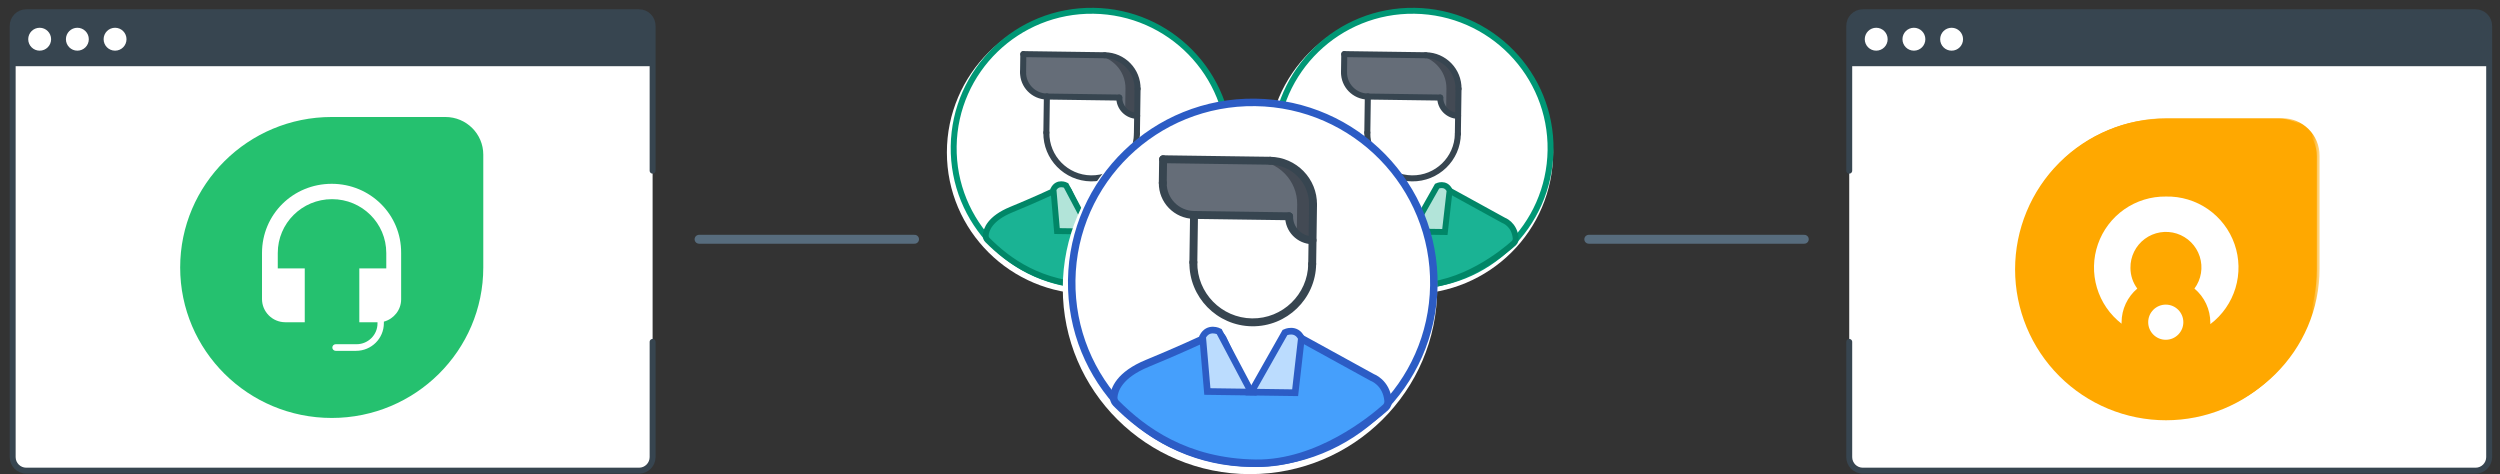 <svg width="232" height="44" viewBox="0 0 232 44" fill="none" xmlns="http://www.w3.org/2000/svg">
<rect x="0" y="0" width="232" height="44" fill="#333333" stroke="none"/>
<path fill-rule="evenodd" clip-rule="evenodd" d="M60.562 31.728V42.42C60.562 43.111 59.998 43.677 59.307 43.677H2.432C1.742 43.677 1.177 43.111 1.177 42.42V2.395C1.177 1.703 1.742 1.138 2.432 1.138H59.307C59.998 1.138 60.562 1.703 60.562 2.395V15.839" fill="white"/>
<path d="M60.562 31.728V42.42C60.562 43.111 59.998 43.677 59.307 43.677H2.432C1.742 43.677 1.177 43.111 1.177 42.42V2.395C1.177 1.703 1.742 1.138 2.432 1.138H59.307C59.998 1.138 60.562 1.703 60.562 2.395V15.839" stroke="#374550" stroke-width="0.55" stroke-linecap="round" stroke-linejoin="round"/>
<path fill-rule="evenodd" clip-rule="evenodd" d="M60.562 6.141H1.177V2.22C1.177 1.623 1.661 1.138 2.258 1.138H59.481C60.078 1.138 60.562 1.623 60.562 2.22V6.141Z" fill="#374550"/>
<path fill-rule="evenodd" clip-rule="evenodd" d="M4.743 3.639C4.743 4.227 4.267 4.702 3.681 4.702C3.094 4.702 2.619 4.227 2.619 3.639C2.619 3.052 3.094 2.576 3.681 2.576C4.267 2.576 4.743 3.052 4.743 3.639Z" fill="white"/>
<path fill-rule="evenodd" clip-rule="evenodd" d="M8.241 3.639C8.241 4.227 7.766 4.702 7.179 4.702C6.593 4.702 6.117 4.227 6.117 3.639C6.117 3.052 6.593 2.576 7.179 2.576C7.766 2.576 8.241 3.052 8.241 3.639Z" fill="white"/>
<path fill-rule="evenodd" clip-rule="evenodd" d="M11.74 3.639C11.74 4.227 11.264 4.702 10.678 4.702C10.091 4.702 9.616 4.227 9.616 3.639C9.616 3.052 10.091 2.576 10.678 2.576C11.264 2.576 11.74 3.052 11.74 3.639Z" fill="white"/>
<path fill-rule="evenodd" clip-rule="evenodd" d="M30.784 38.786C23.02 38.786 16.72 32.53 16.72 24.821C16.72 17.113 23.02 10.857 30.784 10.857H41.333C43.274 10.857 44.849 12.421 44.849 14.348V24.821C44.849 32.53 38.548 38.786 30.784 38.786Z" fill="#25C16F"/>
<path fill-rule="evenodd" clip-rule="evenodd" d="M30.784 17.057C27.184 17.057 24.314 19.906 24.314 23.481V27.754C24.314 28.927 25.271 29.904 26.48 29.904H28.281V24.905H25.777V23.481C25.777 20.716 28.027 18.482 30.812 18.482C33.597 18.482 35.847 20.716 35.847 23.481V24.905H33.344V29.904H35.032V30.016C35.032 31.078 34.16 31.943 33.091 31.943H31.15C30.981 31.943 30.84 32.083 30.84 32.25C30.84 32.418 30.981 32.558 31.15 32.558H33.035C34.469 32.558 35.623 31.412 35.623 29.988V29.849C36.551 29.597 37.226 28.759 37.226 27.782V23.481C37.254 19.906 34.357 17.057 30.784 17.057Z" fill="white"/>
<path fill-rule="evenodd" clip-rule="evenodd" d="M230.994 31.728V42.42C230.994 43.111 230.429 43.677 229.739 43.677H172.864C172.174 43.677 171.609 43.111 171.609 42.42V2.395C171.609 1.703 172.174 1.138 172.864 1.138H229.739C230.429 1.138 230.994 1.703 230.994 2.395V15.839" fill="white"/>
<path d="M171.609 31.728V42.42C171.609 43.111 172.174 43.677 172.864 43.677H229.739C230.429 43.677 230.994 43.111 230.994 42.42V2.395C230.994 1.703 230.429 1.138 229.739 1.138H172.864C172.174 1.138 171.609 1.703 171.609 2.395V15.839" stroke="#374550" stroke-width="0.55" stroke-linecap="round" stroke-linejoin="round"/>
<path fill-rule="evenodd" clip-rule="evenodd" d="M230.994 6.141H171.609V2.22C171.609 1.623 172.093 1.138 172.69 1.138H229.913C230.51 1.138 230.994 1.623 230.994 2.22V6.141Z" fill="#374550"/>
<path fill-rule="evenodd" clip-rule="evenodd" d="M175.174 3.639C175.174 4.227 174.699 4.702 174.112 4.702C173.526 4.702 173.05 4.227 173.05 3.639C173.05 3.052 173.526 2.576 174.112 2.576C174.699 2.576 175.174 3.052 175.174 3.639Z" fill="white"/>
<path fill-rule="evenodd" clip-rule="evenodd" d="M178.673 3.639C178.673 4.227 178.197 4.702 177.611 4.702C177.024 4.702 176.549 4.227 176.549 3.639C176.549 3.052 177.024 2.576 177.611 2.576C178.197 2.576 178.673 3.052 178.673 3.639Z" fill="white"/>
<path fill-rule="evenodd" clip-rule="evenodd" d="M182.171 3.639C182.171 4.227 181.696 4.702 181.109 4.702C180.523 4.702 180.047 4.227 180.047 3.639C180.047 3.052 180.523 2.576 181.109 2.576C181.696 2.576 182.171 3.052 182.171 3.639Z" fill="white"/>
<mask id="mask0" mask-type="alpha" maskUnits="userSpaceOnUse" x="187" y="10" width="29" height="29">
<path d="M187.151 10.957H215.261V38.768H187.151V10.957Z" fill="white"/>
</mask>
<g mask="url(#mask0)">
<path fill-rule="evenodd" clip-rule="evenodd" d="M201.165 10.957H211.716C213.695 10.957 215.261 12.506 215.261 14.463V24.903C215.261 32.569 208.996 38.768 201.248 38.768H201.165C193.417 38.768 187.152 32.569 187.152 24.903C187.069 17.236 193.334 11.038 201.083 10.957H201.165Z" fill="#FFA800"/>
</g>
<path fill-rule="evenodd" clip-rule="evenodd" d="M201.33 17.889C202.877 17.889 204.133 19.13 204.133 20.662C204.133 22.194 202.877 23.435 201.33 23.435C199.782 23.435 198.528 22.194 198.528 20.662C198.528 19.13 199.782 17.889 201.33 17.889Z" fill="white"/>
<path d="M64.872 22.203H84.871" stroke="#576C7D" stroke-width="0.825" stroke-linecap="round"/>
<path d="M147.439 22.203H167.438" stroke="#576C7D" stroke-width="0.825" stroke-linecap="round"/>
<path d="M101.108 27.286C108.419 27.286 114.345 21.401 114.345 14.143C114.345 6.884 108.419 1 101.108 1C93.797 1 87.871 6.884 87.871 14.143C87.871 21.401 93.797 27.286 101.108 27.286Z" fill="white"/>
<path fill-rule="evenodd" clip-rule="evenodd" d="M114.107 13.936C114.007 20.981 108.195 26.611 101.125 26.511C94.054 26.412 88.403 20.621 88.502 13.577C88.602 6.532 94.415 0.902 101.485 1.001C108.555 1.101 114.207 6.891 114.107 13.936Z" stroke="#009775" stroke-width="0.55"/>
<path fill-rule="evenodd" clip-rule="evenodd" d="M91.637 22.276C91.518 22.157 91.461 21.995 91.474 21.827C91.512 21.323 91.852 20.272 93.852 19.451C95.833 18.638 97.61 17.821 98.437 17.435C98.714 17.304 99.041 17.416 99.184 17.686L100.737 21.017C100.94 21.402 101.483 21.428 101.722 21.064L103.68 17.715C103.844 17.466 104.173 17.384 104.436 17.528L109.747 20.447C109.747 20.447 110.748 20.795 110.871 22.087C110.889 22.272 110.824 22.454 110.685 22.578C109.783 23.383 105.921 26.579 101.512 26.517C96.6 26.447 93.558 24.204 91.637 22.276Z" fill="#1AB394"/>
<path fill-rule="evenodd" clip-rule="evenodd" d="M91.637 22.276C91.518 22.157 91.461 21.995 91.474 21.827C91.512 21.323 91.852 20.272 93.852 19.451C95.833 18.638 97.61 17.821 98.437 17.435C98.714 17.304 99.041 17.416 99.184 17.686L100.737 21.017C100.94 21.402 101.483 21.428 101.722 21.064L103.68 17.715C103.844 17.466 104.173 17.384 104.436 17.528L109.747 20.447C109.747 20.447 110.748 20.795 110.871 22.087C110.889 22.272 110.824 22.454 110.685 22.578C109.783 23.383 105.921 26.579 101.512 26.517C96.6 26.447 93.558 24.204 91.637 22.276Z" stroke="#018667" stroke-width="0.55" stroke-linecap="round" stroke-linejoin="round"/>
<path fill-rule="evenodd" clip-rule="evenodd" d="M97.759 17.573L98.092 21.443L101.195 21.487L98.928 17.203C98.928 17.203 98.157 16.805 97.759 17.573Z" fill="#B2E4D9"/>
<path fill-rule="evenodd" clip-rule="evenodd" d="M97.759 17.573L98.092 21.443L101.195 21.487L98.928 17.203C98.928 17.203 98.157 16.805 97.759 17.573Z" stroke="#018667" stroke-width="0.55"/>
<path fill-rule="evenodd" clip-rule="evenodd" d="M104.741 17.671L104.299 21.53L101.195 21.486L103.583 17.268C103.583 17.268 104.364 16.892 104.741 17.671Z" fill="#B2E4D9"/>
<path fill-rule="evenodd" clip-rule="evenodd" d="M104.741 17.671L104.299 21.53L101.195 21.486L103.583 17.268C103.583 17.268 104.364 16.892 104.741 17.671Z" stroke="#018667" stroke-width="0.55"/>
<path fill-rule="evenodd" clip-rule="evenodd" d="M105.565 8.24L105.529 10.752C104.599 10.738 103.86 9.98 103.872 9.054L97.15 8.959C95.912 8.942 94.924 7.931 94.942 6.696L94.965 5.021L95.245 5.025L102.527 5.127C104.227 5.151 105.589 6.546 105.565 8.24Z" fill="#656D78"/>
<path fill-rule="evenodd" clip-rule="evenodd" d="M102.527 5.127L101.407 5.112C103.107 5.136 104.468 6.53 104.445 8.224L104.415 10.308C104.709 10.577 105.098 10.745 105.529 10.751L105.565 8.24C105.589 6.547 104.227 5.151 102.527 5.127Z" fill="#434A54"/>
<path fill-rule="evenodd" clip-rule="evenodd" d="M101.241 16.832C98.77 16.798 96.788 14.766 96.823 12.304C96.825 12.15 96.952 12.027 97.107 12.029C97.262 12.031 97.385 12.158 97.383 12.312C97.353 14.466 99.087 16.244 101.249 16.273C103.411 16.304 105.195 14.576 105.225 12.422C105.228 12.268 105.355 12.145 105.51 12.147C105.665 12.149 105.788 12.276 105.785 12.43C105.751 14.892 103.712 16.866 101.241 16.832Z" fill="#374550"/>
<path fill-rule="evenodd" clip-rule="evenodd" d="M97.099 12.587C96.944 12.585 96.821 12.458 96.823 12.304L96.871 8.955C96.873 8.801 96.999 8.678 97.155 8.68C97.309 8.682 97.433 8.809 97.43 8.963L97.383 12.312C97.381 12.466 97.254 12.589 97.099 12.587Z" fill="#374550"/>
<path fill-rule="evenodd" clip-rule="evenodd" d="M105.502 12.705C105.347 12.703 105.223 12.576 105.225 12.422L105.285 8.236C105.287 8.082 105.414 7.958 105.568 7.961C105.724 7.963 105.847 8.089 105.845 8.244L105.785 12.43C105.783 12.584 105.657 12.707 105.502 12.705Z" fill="#374550"/>
<path fill-rule="evenodd" clip-rule="evenodd" d="M105.561 8.519C105.406 8.517 105.282 8.39 105.284 8.236C105.306 6.697 104.068 5.428 102.523 5.406C102.368 5.404 102.245 5.277 102.247 5.123C102.25 4.97 102.376 4.846 102.531 4.848C104.384 4.874 105.871 6.398 105.845 8.244C105.843 8.398 105.716 8.521 105.561 8.519Z" fill="#374550"/>
<path fill-rule="evenodd" clip-rule="evenodd" d="M105.525 11.031C104.444 11.016 103.577 10.127 103.592 9.05C103.595 8.896 103.721 8.772 103.876 8.774C104.032 8.777 104.155 8.903 104.152 9.058C104.142 9.827 104.761 10.461 105.533 10.472C105.688 10.475 105.811 10.601 105.809 10.755C105.807 10.909 105.68 11.033 105.525 11.031Z" fill="#374550"/>
<path fill-rule="evenodd" clip-rule="evenodd" d="M97.147 9.239C95.756 9.219 94.642 8.076 94.661 6.691C94.663 6.537 94.79 6.414 94.945 6.416C95.1 6.418 95.224 6.545 95.222 6.699C95.206 7.776 96.073 8.665 97.155 8.68C97.309 8.682 97.433 8.809 97.43 8.963C97.428 9.117 97.301 9.241 97.147 9.239Z" fill="#374550"/>
<path fill-rule="evenodd" clip-rule="evenodd" d="M102.524 5.406L94.961 5.3C94.806 5.298 94.682 5.171 94.684 5.017C94.687 4.863 94.814 4.74 94.969 4.742L102.532 4.848C102.686 4.851 102.809 4.977 102.807 5.131C102.805 5.285 102.678 5.408 102.524 5.406Z" fill="#374550"/>
<path fill-rule="evenodd" clip-rule="evenodd" d="M94.937 6.974C94.783 6.972 94.659 6.846 94.661 6.692L94.685 5.017C94.687 4.863 94.814 4.74 94.969 4.742C95.124 4.744 95.247 4.871 95.245 5.025L95.222 6.699C95.219 6.853 95.092 6.976 94.937 6.974Z" fill="#374550"/>
<path fill-rule="evenodd" clip-rule="evenodd" d="M103.869 9.333L97.147 9.238C96.992 9.236 96.868 9.11 96.871 8.955C96.873 8.801 96.999 8.678 97.154 8.68L103.877 8.774C104.032 8.776 104.154 8.903 104.152 9.058C104.15 9.211 104.024 9.335 103.869 9.333Z" fill="#374550"/>
<path d="M130.892 27.286C138.203 27.286 144.13 21.401 144.13 14.143C144.13 6.884 138.203 1 130.892 1C123.581 1 117.655 6.884 117.655 14.143C117.655 21.401 123.581 27.286 130.892 27.286Z" fill="white"/>
<path fill-rule="evenodd" clip-rule="evenodd" d="M143.891 13.936C143.791 20.981 137.979 26.611 130.909 26.511C123.838 26.412 118.187 20.621 118.286 13.577C118.387 6.532 124.199 0.902 131.269 1.001C138.34 1.101 143.991 6.891 143.891 13.936Z" stroke="#009775" stroke-width="0.55"/>
<path fill-rule="evenodd" clip-rule="evenodd" d="M121.421 22.276C121.302 22.157 121.245 21.995 121.258 21.827C121.296 21.323 121.636 20.272 123.636 19.451C125.617 18.638 127.394 17.821 128.221 17.435C128.498 17.304 128.825 17.416 128.969 17.686L130.521 21.017C130.724 21.402 131.268 21.428 131.507 21.064L133.464 17.715C133.629 17.466 133.958 17.384 134.22 17.528L139.531 20.447C139.531 20.447 140.532 20.795 140.656 22.087C140.673 22.272 140.608 22.454 140.469 22.578C139.567 23.383 135.705 26.579 131.297 26.517C126.384 26.447 123.343 24.204 121.421 22.276Z" fill="#1AB394"/>
<path fill-rule="evenodd" clip-rule="evenodd" d="M121.421 22.276C121.302 22.157 121.245 21.995 121.258 21.827C121.296 21.323 121.636 20.272 123.636 19.451C125.617 18.638 127.394 17.821 128.221 17.435C128.498 17.304 128.825 17.416 128.969 17.686L130.521 21.017C130.724 21.402 131.268 21.428 131.507 21.064L133.464 17.715C133.629 17.466 133.958 17.384 134.22 17.528L139.531 20.447C139.531 20.447 140.532 20.795 140.656 22.087C140.673 22.272 140.608 22.454 140.469 22.578C139.567 23.383 135.705 26.579 131.297 26.517C126.384 26.447 123.343 24.204 121.421 22.276Z" stroke="#018667" stroke-width="0.55" stroke-linecap="round" stroke-linejoin="round"/>
<path fill-rule="evenodd" clip-rule="evenodd" d="M127.543 17.573L127.876 21.443L130.98 21.487L128.712 17.203C128.712 17.203 127.941 16.805 127.543 17.573Z" fill="#B2E4D9"/>
<path fill-rule="evenodd" clip-rule="evenodd" d="M127.543 17.573L127.876 21.443L130.98 21.487L128.712 17.203C128.712 17.203 127.941 16.805 127.543 17.573Z" stroke="#018667" stroke-width="0.55"/>
<path fill-rule="evenodd" clip-rule="evenodd" d="M134.526 17.671L134.084 21.53L130.979 21.486L133.367 17.268C133.367 17.268 134.149 16.892 134.526 17.671Z" fill="#B2E4D9"/>
<path fill-rule="evenodd" clip-rule="evenodd" d="M134.526 17.671L134.084 21.53L130.979 21.486L133.367 17.268C133.367 17.268 134.149 16.892 134.526 17.671Z" stroke="#018667" stroke-width="0.55"/>
<path fill-rule="evenodd" clip-rule="evenodd" d="M135.349 8.24L135.313 10.752C134.384 10.738 133.644 9.98 133.656 9.054L126.934 8.959C125.697 8.942 124.708 7.931 124.726 6.696L124.749 5.021L125.029 5.025L132.311 5.127C134.012 5.151 135.373 6.546 135.349 8.24Z" fill="#656D78"/>
<path fill-rule="evenodd" clip-rule="evenodd" d="M132.311 5.127L131.191 5.112C132.891 5.136 134.252 6.53 134.229 8.224L134.199 10.308C134.493 10.577 134.882 10.745 135.313 10.751L135.349 8.24C135.373 6.547 134.011 5.151 132.311 5.127Z" fill="#434A54"/>
<path fill-rule="evenodd" clip-rule="evenodd" d="M131.025 16.832C128.554 16.798 126.572 14.766 126.607 12.304C126.61 12.15 126.736 12.027 126.891 12.029C127.046 12.031 127.17 12.158 127.167 12.312C127.137 14.466 128.871 16.244 131.033 16.273C133.196 16.304 134.979 14.576 135.01 12.422C135.012 12.268 135.139 12.145 135.294 12.147C135.449 12.149 135.572 12.276 135.57 12.43C135.535 14.892 133.497 16.866 131.025 16.832Z" fill="#374550"/>
<path fill-rule="evenodd" clip-rule="evenodd" d="M126.883 12.587C126.728 12.585 126.605 12.458 126.607 12.304L126.655 8.955C126.657 8.801 126.783 8.678 126.939 8.68C127.093 8.682 127.217 8.809 127.215 8.963L127.167 12.312C127.165 12.466 127.038 12.589 126.883 12.587Z" fill="#374550"/>
<path fill-rule="evenodd" clip-rule="evenodd" d="M135.286 12.705C135.131 12.703 135.008 12.576 135.01 12.422L135.069 8.236C135.071 8.082 135.198 7.958 135.353 7.961C135.508 7.963 135.632 8.089 135.629 8.244L135.57 12.43C135.567 12.584 135.441 12.707 135.286 12.705Z" fill="#374550"/>
<path fill-rule="evenodd" clip-rule="evenodd" d="M135.345 8.519C135.19 8.517 135.066 8.39 135.069 8.236C135.091 6.697 133.852 5.428 132.308 5.406C132.152 5.404 132.029 5.277 132.031 5.123C132.034 4.97 132.161 4.846 132.316 4.848C134.168 4.874 135.655 6.398 135.629 8.244C135.627 8.398 135.5 8.521 135.345 8.519Z" fill="#374550"/>
<path fill-rule="evenodd" clip-rule="evenodd" d="M135.31 11.031C134.228 11.016 133.361 10.127 133.377 9.05C133.379 8.896 133.505 8.772 133.66 8.774C133.816 8.777 133.939 8.903 133.937 9.058C133.926 9.827 134.545 10.461 135.318 10.472C135.473 10.475 135.595 10.601 135.593 10.755C135.591 10.909 135.465 11.033 135.31 11.031Z" fill="#374550"/>
<path fill-rule="evenodd" clip-rule="evenodd" d="M126.931 9.239C125.541 9.219 124.426 8.076 124.445 6.691C124.448 6.537 124.575 6.414 124.729 6.416C124.884 6.418 125.008 6.545 125.006 6.699C124.99 7.776 125.858 8.665 126.939 8.68C127.093 8.682 127.217 8.809 127.215 8.963C127.212 9.117 127.085 9.241 126.931 9.239Z" fill="#374550"/>
<path fill-rule="evenodd" clip-rule="evenodd" d="M132.308 5.406L124.745 5.3C124.59 5.298 124.467 5.171 124.469 5.017C124.471 4.863 124.599 4.74 124.753 4.742L132.316 4.848C132.47 4.851 132.594 4.977 132.591 5.131C132.589 5.285 132.462 5.408 132.308 5.406Z" fill="#374550"/>
<path fill-rule="evenodd" clip-rule="evenodd" d="M124.721 6.974C124.567 6.972 124.443 6.846 124.445 6.692L124.469 5.017C124.471 4.863 124.598 4.74 124.753 4.742C124.908 4.744 125.032 4.871 125.029 5.025L125.006 6.699C125.004 6.853 124.876 6.976 124.721 6.974Z" fill="#374550"/>
<path fill-rule="evenodd" clip-rule="evenodd" d="M133.653 9.333L126.931 9.238C126.776 9.236 126.653 9.11 126.655 8.955C126.657 8.801 126.783 8.678 126.939 8.68L133.661 8.774C133.816 8.776 133.939 8.903 133.937 9.058C133.934 9.211 133.808 9.335 133.653 9.333Z" fill="#374550"/>
<path d="M116 44C125.595 44 133.374 36.277 133.374 26.75C133.374 17.223 125.595 9.5 116 9.5C106.405 9.5 98.626 17.223 98.626 26.75C98.626 36.277 106.405 44 116 44Z" fill="white"/>
<path fill-rule="evenodd" clip-rule="evenodd" d="M133.061 26.479C132.93 35.724 125.302 43.114 116.022 42.984C106.742 42.853 99.325 35.253 99.455 26.007C99.586 16.761 107.215 9.371 116.495 9.502C125.775 9.632 133.192 17.233 133.061 26.479Z" stroke="#2C5CC5" stroke-width="0.696"/>
<path fill-rule="evenodd" clip-rule="evenodd" d="M103.569 37.425C103.413 37.269 103.339 37.056 103.355 36.835C103.406 36.174 103.852 34.794 106.476 33.716C109.076 32.65 111.409 31.578 112.494 31.07C112.858 30.899 113.287 31.047 113.475 31.401L115.513 35.772C115.78 36.277 116.493 36.312 116.807 35.834L119.376 31.439C119.592 31.111 120.023 31.004 120.368 31.193L127.338 35.024C127.338 35.024 128.653 35.481 128.815 37.176C128.837 37.419 128.752 37.658 128.569 37.821C127.386 38.878 122.317 43.072 116.531 42.99C110.083 42.9 106.091 39.956 103.569 37.425Z" fill="#459FFC"/>
<path fill-rule="evenodd" clip-rule="evenodd" d="M103.569 37.425C103.413 37.269 103.339 37.056 103.355 36.835C103.406 36.174 103.852 34.794 106.476 33.716C109.076 32.65 111.409 31.578 112.494 31.07C112.858 30.899 113.287 31.047 113.475 31.401L115.513 35.772C115.78 36.277 116.493 36.312 116.807 35.834L119.376 31.439C119.592 31.111 120.023 31.004 120.368 31.193L127.338 35.024C127.338 35.024 128.653 35.481 128.815 37.176C128.837 37.419 128.752 37.658 128.569 37.821C127.386 38.878 122.317 43.072 116.531 42.99C110.083 42.9 106.091 39.956 103.569 37.425Z" stroke="#2C5CC5" stroke-width="0.696" stroke-linecap="round" stroke-linejoin="round"/>
<path fill-rule="evenodd" clip-rule="evenodd" d="M111.604 31.252L112.042 36.332L116.115 36.389L113.139 30.766C113.139 30.766 112.127 30.243 111.604 31.252Z" fill="#BBDCFE"/>
<path fill-rule="evenodd" clip-rule="evenodd" d="M111.604 31.252L112.042 36.332L116.115 36.389L113.139 30.766C113.139 30.766 112.127 30.243 111.604 31.252Z" stroke="#2C5CC5" stroke-width="0.619"/>
<path fill-rule="evenodd" clip-rule="evenodd" d="M120.769 31.38L120.189 36.445L116.115 36.388L119.249 30.852C119.249 30.852 120.274 30.359 120.769 31.38Z" fill="#BBDCFE"/>
<path fill-rule="evenodd" clip-rule="evenodd" d="M120.769 31.38L120.189 36.445L116.115 36.388L119.249 30.852C119.249 30.852 120.274 30.359 120.769 31.38Z" stroke="#2C5CC5" stroke-width="0.619"/>
<path fill-rule="evenodd" clip-rule="evenodd" d="M121.85 19.002L121.803 22.299C120.583 22.281 119.612 21.286 119.628 20.07L110.806 19.947C109.181 19.924 107.883 18.598 107.907 16.975L107.937 14.778L108.305 14.783L117.863 14.917C120.094 14.948 121.881 16.78 121.85 19.002Z" fill="#656D78"/>
<path fill-rule="evenodd" clip-rule="evenodd" d="M117.863 14.917L116.392 14.896C118.624 14.928 120.41 16.759 120.379 18.982L120.34 21.717C120.726 22.07 121.237 22.291 121.803 22.299L121.85 19.003C121.882 16.78 120.094 14.948 117.863 14.917Z" fill="#434A54"/>
<path fill-rule="evenodd" clip-rule="evenodd" d="M116.175 30.279C112.932 30.234 110.33 27.567 110.376 24.337C110.379 24.134 110.545 23.973 110.749 23.976C110.952 23.979 111.114 24.145 111.111 24.347C111.071 27.174 113.347 29.507 116.185 29.547C119.023 29.587 121.365 27.319 121.404 24.491C121.407 24.289 121.574 24.128 121.777 24.131C121.981 24.134 122.142 24.3 122.139 24.502C122.094 27.733 119.418 30.325 116.175 30.279Z" fill="#374550"/>
<path fill-rule="evenodd" clip-rule="evenodd" d="M110.739 24.708C110.535 24.705 110.373 24.539 110.376 24.337L110.438 19.941C110.441 19.739 110.607 19.577 110.811 19.58C111.014 19.583 111.176 19.749 111.173 19.951L111.111 24.347C111.108 24.549 110.941 24.711 110.739 24.708Z" fill="#374550"/>
<path fill-rule="evenodd" clip-rule="evenodd" d="M121.767 24.863C121.563 24.86 121.401 24.694 121.404 24.492L121.482 18.997C121.485 18.795 121.652 18.633 121.854 18.636C122.058 18.639 122.221 18.805 122.218 19.008L122.139 24.502C122.136 24.704 121.97 24.866 121.767 24.863Z" fill="#374550"/>
<path fill-rule="evenodd" clip-rule="evenodd" d="M121.844 19.369C121.641 19.366 121.479 19.2 121.482 18.997C121.511 16.978 119.885 15.311 117.858 15.283C117.654 15.28 117.492 15.114 117.495 14.912C117.499 14.71 117.665 14.547 117.868 14.55C120.3 14.585 122.251 16.584 122.217 19.008C122.214 19.21 122.048 19.372 121.844 19.369Z" fill="#374550"/>
<path fill-rule="evenodd" clip-rule="evenodd" d="M121.798 22.665C120.379 22.645 119.241 21.479 119.261 20.066C119.264 19.863 119.43 19.701 119.633 19.704C119.838 19.707 119.999 19.873 119.996 20.076C119.982 21.085 120.794 21.918 121.808 21.932C122.012 21.936 122.173 22.102 122.17 22.304C122.167 22.506 122.001 22.668 121.798 22.665Z" fill="#374550"/>
<path fill-rule="evenodd" clip-rule="evenodd" d="M110.801 20.313C108.976 20.287 107.513 18.787 107.539 16.97C107.542 16.768 107.708 16.606 107.911 16.609C108.115 16.612 108.277 16.778 108.274 16.981C108.254 18.394 109.392 19.56 110.811 19.58C111.014 19.583 111.176 19.749 111.173 19.951C111.17 20.154 111.004 20.316 110.801 20.313Z" fill="#374550"/>
<path fill-rule="evenodd" clip-rule="evenodd" d="M117.858 15.283L107.932 15.144C107.729 15.141 107.567 14.975 107.569 14.772C107.572 14.57 107.74 14.409 107.942 14.412L117.869 14.55C118.071 14.554 118.233 14.72 118.23 14.922C118.228 15.124 118.061 15.286 117.858 15.283Z" fill="#374550"/>
<path fill-rule="evenodd" clip-rule="evenodd" d="M107.901 17.341C107.698 17.338 107.536 17.172 107.538 16.97L107.569 14.773C107.572 14.57 107.739 14.409 107.943 14.412C108.146 14.414 108.308 14.581 108.305 14.783L108.274 16.98C108.271 17.182 108.104 17.344 107.901 17.341Z" fill="#374550"/>
<path fill-rule="evenodd" clip-rule="evenodd" d="M119.623 20.437L110.801 20.313C110.598 20.31 110.436 20.144 110.438 19.941C110.441 19.739 110.607 19.577 110.811 19.58L119.634 19.704C119.837 19.707 119.999 19.873 119.996 20.076C119.993 20.278 119.827 20.439 119.623 20.437Z" fill="#374550"/>
<path d="M201 39C197.287 39 193.726 37.525 191.101 34.9C188.475 32.274 187 28.713 187 25V25C187 21.287 188.475 17.726 191.101 15.101C193.726 12.475 197.287 11 201 11L211.5 11C212.428 11 213.318 11.369 213.975 12.025C214.631 12.681 215 13.572 215 14.5V25C215 28.713 213.525 32.274 210.899 34.9C208.274 37.525 204.713 39 201 39Z" fill="#FFA800"/>
<path d="M200.984 31.531C201.884 31.531 202.614 30.8 202.614 29.9C202.614 28.999 201.884 28.269 200.984 28.269C200.083 28.269 199.353 28.999 199.353 29.9C199.353 30.8 200.083 31.531 200.984 31.531Z" fill="white"/>
<path d="M201 18.239C199.618 18.22 198.265 18.636 197.132 19.429C196 20.222 195.145 21.351 194.69 22.656C194.234 23.961 194.201 25.377 194.595 26.702C194.988 28.027 195.788 29.195 196.882 30.04C196.882 29.991 196.882 29.949 196.882 29.9C196.886 29.305 197.017 28.718 197.269 28.18C197.521 27.641 197.886 27.163 198.34 26.779C197.928 26.227 197.706 25.557 197.706 24.868C197.697 24.345 197.814 23.827 198.045 23.357C198.277 22.887 198.617 22.48 199.038 22.168C199.458 21.856 199.947 21.649 200.464 21.564C200.981 21.479 201.51 21.518 202.009 21.678C202.507 21.839 202.96 22.116 203.33 22.486C203.7 22.857 203.977 23.31 204.136 23.808C204.296 24.307 204.335 24.837 204.249 25.353C204.164 25.87 203.956 26.358 203.644 26.779C204.106 27.166 204.477 27.65 204.732 28.196C204.987 28.743 205.118 29.338 205.118 29.941C205.118 29.991 205.118 30.032 205.118 30.081C206.229 29.241 207.045 28.071 207.45 26.738C207.854 25.404 207.825 23.977 207.368 22.662C206.91 21.346 206.047 20.209 204.903 19.414C203.759 18.62 202.393 18.208 201 18.239V18.239Z" fill="white"/>
</svg>

